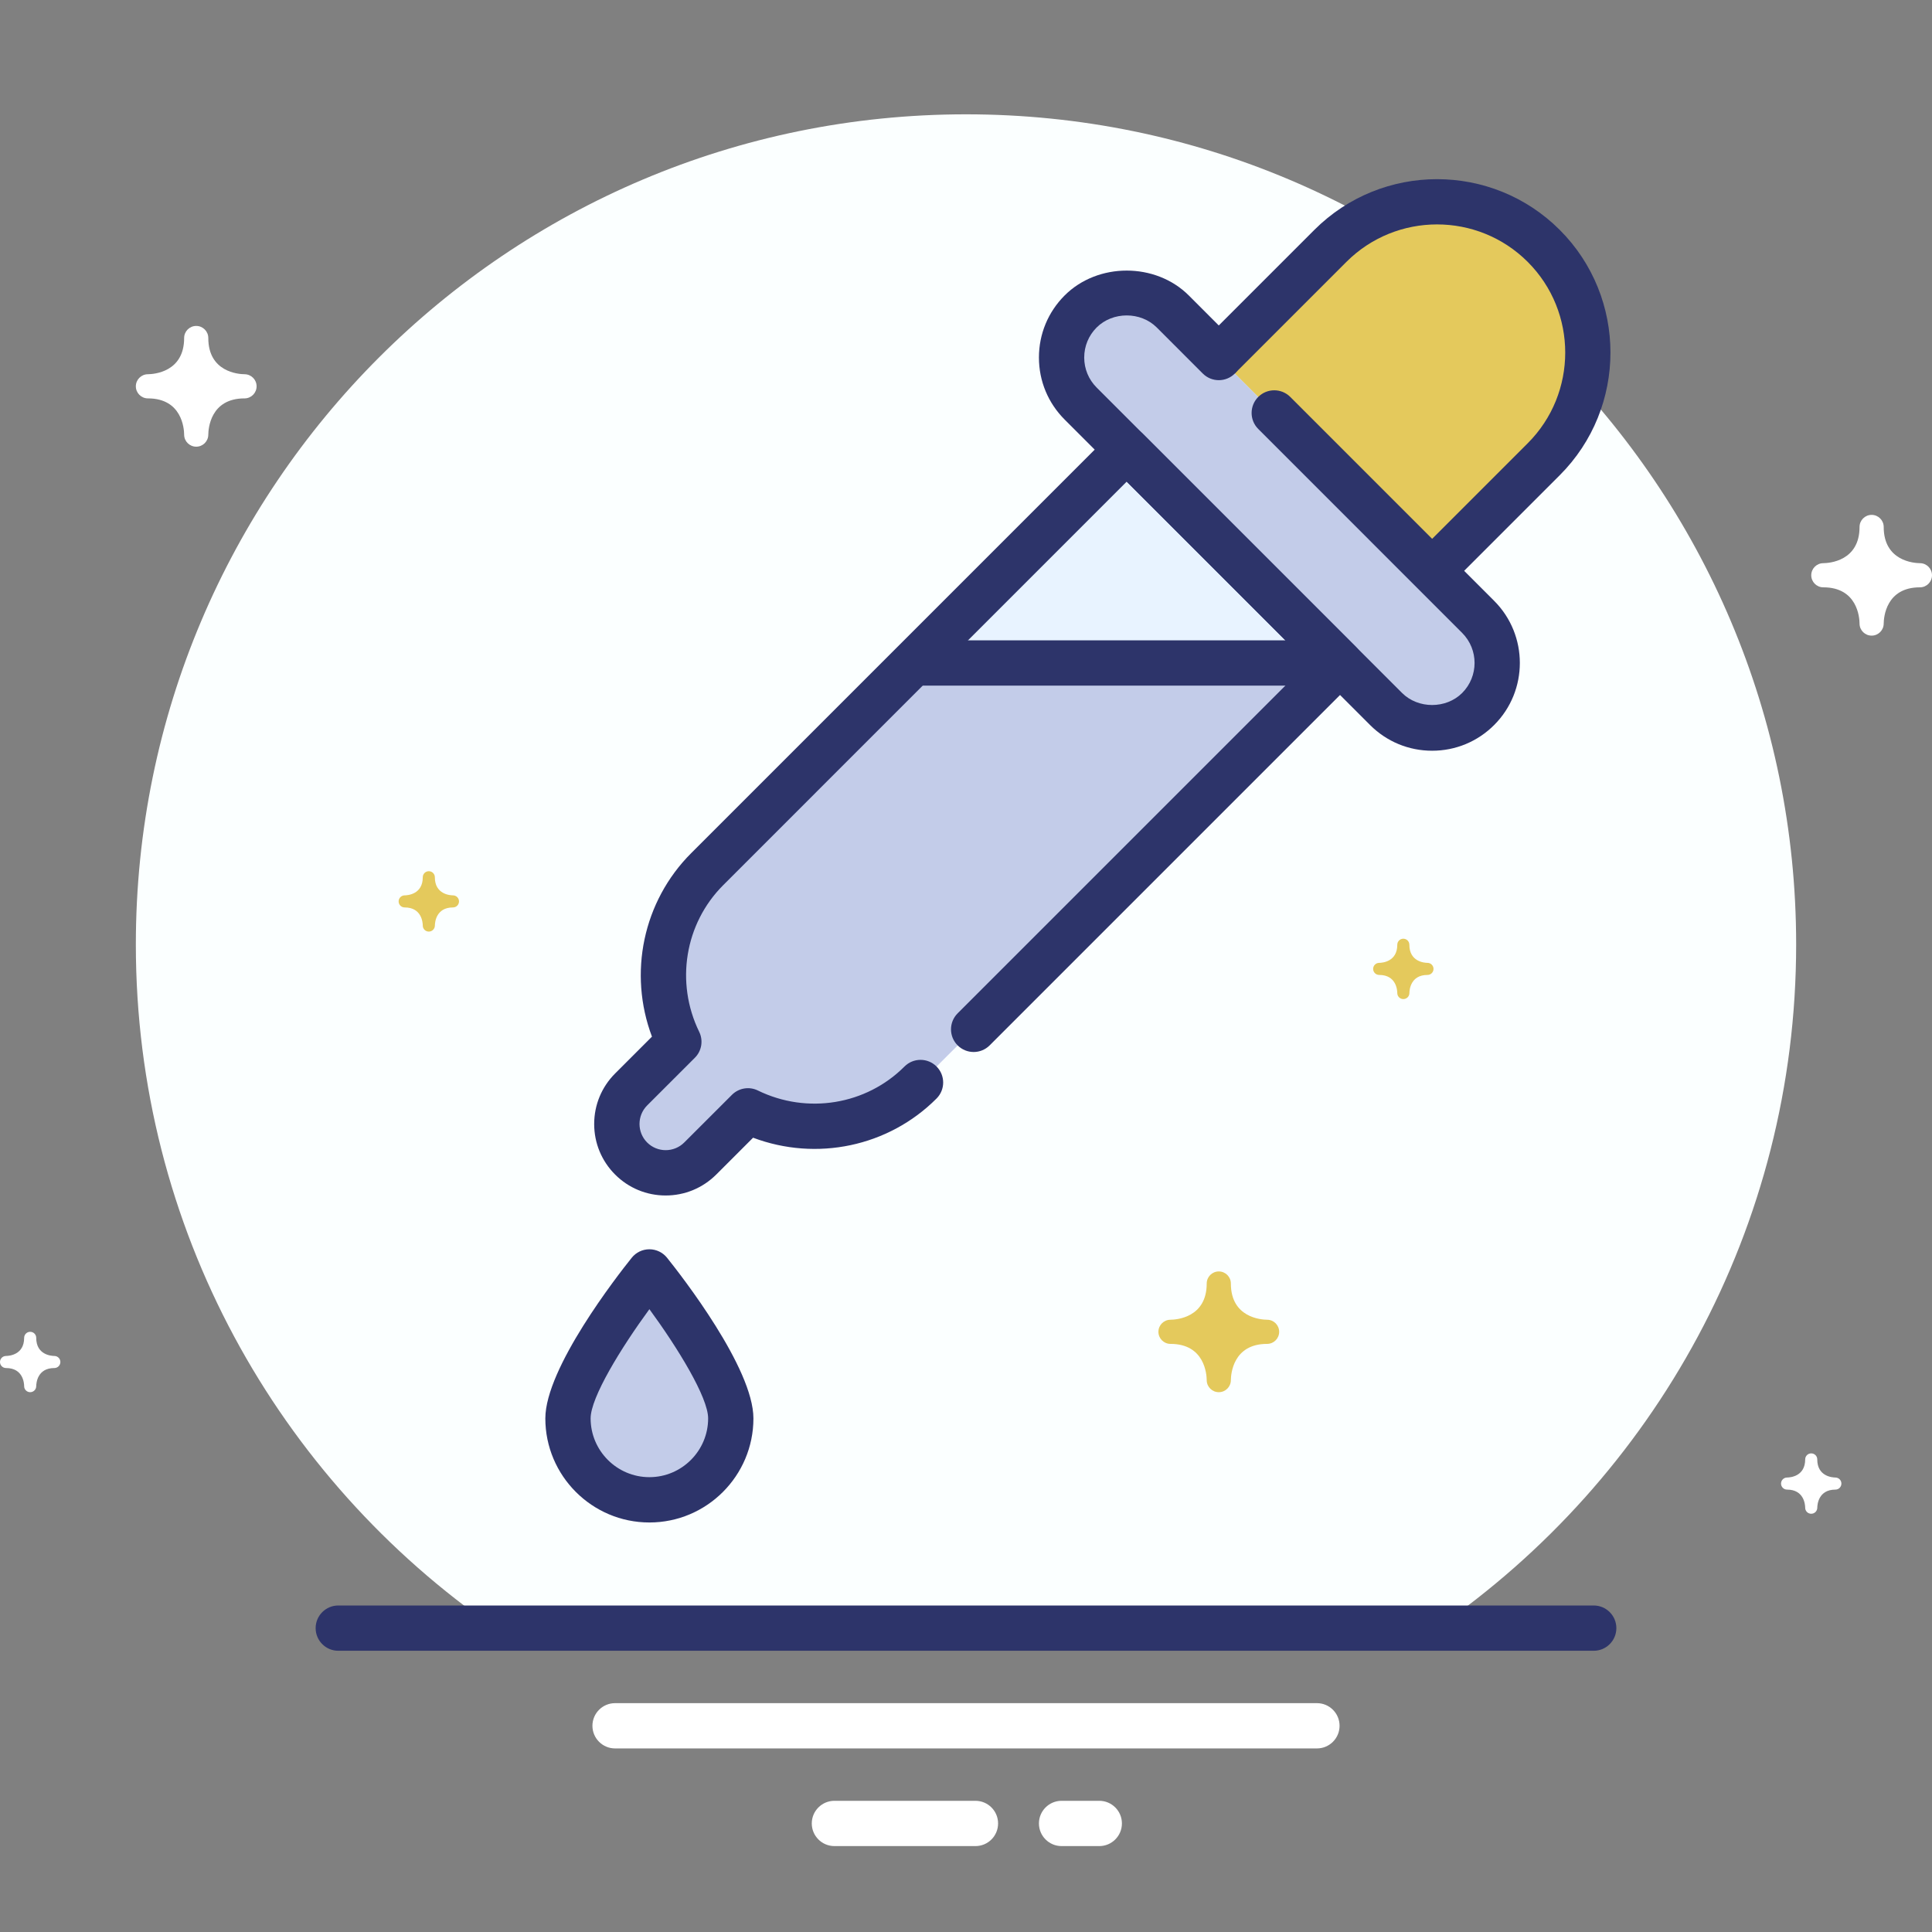 <?xml version="1.0" encoding="utf-8"?>
<!-- Generator: Adobe Illustrator 17.0.0, SVG Export Plug-In . SVG Version: 6.00 Build 0)  -->
<!DOCTYPE svg PUBLIC "-//W3C//DTD SVG 1.1//EN" "http://www.w3.org/Graphics/SVG/1.1/DTD/svg11.dtd">
<svg version="1.1" xmlns="http://www.w3.org/2000/svg" xmlns:xlink="http://www.w3.org/1999/xlink" x="0px" y="0px" width="64px"
	 height="64px" viewBox="0 0 64 64" enable-background="new 0 0 64 64" xml:space="preserve">
<rect x="0" y="0" width="64" height="64" fill="#808080" stroke="none"/>
<g id="Layer_4">
</g>
<g id="Layer_3">
</g>
<g id="Layer_2">
</g>
<g id="Layer_1">
</g>
<g id="Layer_5">
	<g>
		<g>
			<g>
				<g>
					<g>
						<path fill="#FBFFFF" d="M59.5,31.287c0-15.188-12.312-27.5-27.5-27.5S4.5,16.099,4.5,31.287
							c0,9.396,4.715,17.687,11.905,22.647h31.191C54.785,48.973,59.5,40.682,59.5,31.287z"/>
					</g>
				</g>
				<g>
					<path fill="#2D346A" d="M52.794,54.684H11.206c-0.414,0-0.75-0.336-0.75-0.75s0.336-0.75,0.75-0.75h41.588
						c0.414,0,0.75,0.336,0.75,0.75S53.208,54.684,52.794,54.684z"/>
				</g>
				<g>
					<path fill="#FFFFFF" d="M43.625,57.919h-23.25c-0.414,0-0.75-0.336-0.75-0.75s0.336-0.75,0.75-0.75h23.25
						c0.414,0,0.75,0.336,0.75,0.75S44.039,57.919,43.625,57.919z"/>
				</g>
				<g>
					<path fill="#FFFFFF" d="M32.313,61.154h-4.672c-0.414,0-0.75-0.336-0.75-0.75s0.336-0.75,0.75-0.75h4.672
						c0.414,0,0.75,0.336,0.75,0.75S32.728,61.154,32.313,61.154z"/>
				</g>
				<g>
					<path fill="#FFFFFF" d="M36.415,61.154h-1.249c-0.414,0-0.75-0.336-0.75-0.75s0.336-0.75,0.75-0.75h1.249
						c0.414,0,0.75,0.336,0.75,0.75S36.829,61.154,36.415,61.154z"/>
				</g>
			</g>
			<g>
				<g>
					<g>
						<g>
							<path fill="#E8F3FF" d="M24.775,36.798"/>
						</g>
						<g>
							<path fill="#E8F3FF" d="M37.323,14.895L23.425,28.793c-1.549,1.549-1.848,3.853-0.938,5.717l-1.58,1.579
								c-0.632,0.632-0.632,1.656,0,2.288c0.632,0.632,1.656,0.632,2.288,0l1.58-1.579c1.864,0.909,4.168,0.611,5.717-0.938
								l13.898-13.898L37.323,14.895z"/>
						</g>
						<g>
							<path fill="#C3CCE9" d="M30.262,21.957l-6.836,6.837c-1.549,1.549-1.848,3.853-0.938,5.717l-1.58,1.579
								c-0.632,0.632-0.632,1.656,0,2.288c0.632,0.632,1.656,0.632,2.288,0l1.58-1.579c1.864,0.909,4.168,0.611,5.717-0.938
								l13.898-13.898L30.262,21.957z"/>
						</g>
					</g>
					<g>
						<path fill="#E4C95C" d="M47.441,18.911l3.697-3.697c1.952-1.952,1.952-5.116,0-7.067s-5.116-1.951-7.067,0l-3.697,3.697"/>
						<path fill="#2D346A" d="M47.441,19.661c-0.192,0-0.384-0.073-0.53-0.22c-0.293-0.293-0.293-0.768,0-1.061l3.697-3.697
							c1.656-1.655,1.656-4.351,0-6.007c-1.657-1.656-4.351-1.656-6.007,0l-3.697,3.697c-0.293,0.293-0.768,0.293-1.061,0
							s-0.293-0.768,0-1.061l3.697-3.697c2.241-2.24,5.887-2.24,8.128,0c2.241,2.241,2.24,5.888,0,8.128l-3.697,3.697
							C47.825,19.588,47.633,19.661,47.441,19.661z"/>
					</g>
					<g>
						<path fill="#C3CCE9" d="M40.375,11.844l-1.526-1.526c-0.842-0.842-2.208-0.842-3.051,0l0,0c-0.842,0.842-0.842,2.208,0,3.051
							l10.118,10.118c0.842,0.843,2.208,0.843,3.051,0l0,0c0.842-0.842,0.842-2.208,0-3.051l-6.755-6.755"/>
						<path fill="#2D346A" d="M47.441,24.869c-0.777,0-1.507-0.303-2.056-0.852L35.268,13.899c-0.549-0.549-0.852-1.278-0.852-2.056
							c0-0.776,0.302-1.506,0.852-2.056c1.099-1.099,3.014-1.097,4.112,0l1.525,1.526c0.293,0.293,0.293,0.768,0,1.061
							s-0.768,0.293-1.061,0l-1.525-1.526c-0.532-0.532-1.458-0.532-1.991,0c-0.266,0.266-0.412,0.619-0.412,0.995
							s0.146,0.729,0.412,0.995l10.118,10.118c0.532,0.531,1.458,0.531,1.99,0c0.548-0.549,0.548-1.441,0-1.99l-6.755-6.756
							c-0.293-0.293-0.293-0.768,0-1.061s0.768-0.293,1.061,0l6.755,6.756c1.133,1.134,1.133,2.978,0,4.111
							C48.948,24.566,48.218,24.869,47.441,24.869z"/>
					</g>
					<g>
						<g>
							
								<path fill="none" stroke="#2D346A" stroke-width="1.5" stroke-linecap="round" stroke-linejoin="round" stroke-miterlimit="10" d="
								M24.775,36.798"/>
						</g>
						<g>
							<path fill="#2D346A" d="M22.051,39.602c-0.632,0-1.227-0.246-1.674-0.693s-0.694-1.042-0.694-1.674
								c0-0.633,0.247-1.228,0.694-1.675l1.22-1.22c-0.79-2.098-0.298-4.48,1.298-6.077l13.898-13.898
								c0.281-0.281,0.779-0.281,1.061,0l7.067,7.067c0.141,0.141,0.22,0.331,0.22,0.53s-0.079,0.39-0.22,0.53L32.784,34.629
								c-0.293,0.293-0.768,0.293-1.061,0s-0.293-0.768,0-1.061L43.33,21.962l-6.007-6.007L23.956,29.323
								c-1.272,1.272-1.591,3.225-0.794,4.858c0.14,0.288,0.083,0.633-0.144,0.859l-1.58,1.579c-0.338,0.339-0.338,0.889,0,1.228
								c0.339,0.338,0.889,0.338,1.228,0l1.58-1.579c0.227-0.227,0.574-0.285,0.859-0.144c1.635,0.798,3.587,0.478,4.858-0.795
								c0.293-0.293,0.768-0.293,1.061,0s0.293,0.768,0,1.061c-1.595,1.598-3.977,2.089-6.077,1.298l-1.22,1.22
								C23.278,39.355,22.684,39.602,22.051,39.602z"/>
						</g>
					</g>
				</g>
				<g>
					<path fill="#C3CCE9" d="M24.209,46.987c0-1.489-2.697-4.854-2.697-4.854s-2.697,3.365-2.697,4.854
						c0,1.489,1.207,2.697,2.697,2.697C23.001,49.683,24.209,48.476,24.209,46.987z"/>
					<path fill="#2D346A" d="M21.512,50.434c-1.9,0-3.447-1.547-3.447-3.447c0-1.668,2.384-4.727,2.862-5.322
						c0.142-0.178,0.357-0.281,0.585-0.281l0,0c0.228,0,0.443,0.104,0.585,0.281c0.478,0.596,2.861,3.654,2.861,5.322
						C24.958,48.887,23.413,50.434,21.512,50.434z M21.512,43.368c-0.942,1.288-1.947,2.923-1.947,3.618
						c0,1.073,0.874,1.947,1.947,1.947s1.946-0.874,1.946-1.947C23.458,46.29,22.454,44.655,21.512,43.368z"/>
				</g>
				<g>
					<rect x="30.262" y="21.212" fill="#2D346A" width="14.129" height="1.5"/>
				</g>
			</g>
			<g>
				<path fill="#FFFFFF" d="M62.4,20.658c0.002-0.201,0.071-1.202,1.2-1.202c0.002,0,0.002,0,0.003,0c0.002,0,0.003,0,0.005,0h0
					c0.001,0,0.001,0,0.001,0h0.001c0,0,0.001,0,0.001,0C63.827,19.45,64,19.273,64,19.056c0-0.22-0.178-0.399-0.398-0.4
					c-0.201-0.002-1.202-0.072-1.202-1.2c0-0.221-0.179-0.4-0.4-0.4c-0.221,0-0.4,0.179-0.4,0.4c0,1.128-1.001,1.198-1.202,1.2
					c-0.22,0.001-0.398,0.18-0.398,0.4c0,0.221,0.179,0.4,0.4,0.4c1.129,0,1.198,1.002,1.2,1.2c0,0.002,0,0.002,0,0.002
					c0,0.003,0.001,0.006,0,0.006v0.001v0.001v0.002c0.006,0.215,0.183,0.388,0.4,0.388C62.22,21.056,62.399,20.878,62.4,20.658z"/>
			</g>
			<g>
				<path fill="#E4C95C" d="M40.774,45.72c0.002-0.201,0.071-1.202,1.2-1.202c0.001,0,0.002,0,0.003,0c0.002,0,0.003,0,0.005,0h0
					c0.001,0,0.001,0,0.001,0h0.001c0,0,0.001,0,0.002,0c0.215-0.006,0.388-0.183,0.388-0.4c0-0.22-0.178-0.399-0.398-0.4
					c-0.201-0.002-1.202-0.071-1.202-1.2c0-0.221-0.179-0.4-0.4-0.4s-0.4,0.179-0.4,0.4c0,1.129-1.001,1.198-1.202,1.2
					c-0.22,0.001-0.398,0.18-0.398,0.4c0,0.221,0.179,0.4,0.4,0.4c1.129,0,1.198,1.002,1.2,1.2c0,0.002,0,0.002,0,0.002
					c0,0.003,0.001,0.006,0,0.006v0.001v0.001v0.002c0.006,0.215,0.183,0.388,0.4,0.388C40.595,46.118,40.773,45.94,40.774,45.72z"
					/>
			</g>
			<g>
				<path fill="#FFFFFF" d="M6.9,14.399c0.002-0.201,0.071-1.202,1.2-1.202c0.002,0,0.002,0,0.003,0c0.002,0,0.003,0,0.005,0h0
					c0.001,0,0.001,0,0.001,0H8.11c0,0,0.001,0,0.002,0c0.215-0.006,0.388-0.183,0.388-0.4c0-0.22-0.178-0.399-0.398-0.4
					c-0.201-0.002-1.202-0.071-1.202-1.2c0-0.221-0.179-0.4-0.4-0.4c-0.221,0-0.4,0.179-0.4,0.4c0,1.128-1.001,1.198-1.202,1.2
					c-0.22,0.001-0.398,0.18-0.398,0.4c0,0.221,0.179,0.4,0.4,0.4c1.129,0,1.198,1.002,1.2,1.2c0,0.002,0,0.002,0,0.002
					c0,0.003,0.001,0.006,0,0.006v0.001v0.001v0.002c0.006,0.215,0.183,0.388,0.4,0.388C6.72,14.797,6.899,14.619,6.9,14.399z"/>
			</g>
			<g>
				<path fill="#FFFFFF" d="M1.2,45.919c0.001-0.101,0.036-0.601,0.6-0.601h0.001h0.002h0h0.001h0.001h0
					C1.914,45.315,2,45.227,2,45.118c0-0.11-0.089-0.199-0.199-0.2C1.7,44.917,1.2,44.883,1.2,44.318c0-0.111-0.089-0.2-0.2-0.2
					c-0.11,0-0.2,0.089-0.2,0.2c0,0.564-0.5,0.599-0.601,0.6C0.089,44.919,0,45.008,0,45.118c0,0.111,0.089,0.2,0.2,0.2
					c0.565,0,0.599,0.501,0.6,0.6c0,0.001,0,0.001,0,0.001c0,0.001,0.001,0.003,0.001,0.003c-0.001,0-0.001,0-0.001,0v0.001v0.001
					c0.003,0.108,0.091,0.194,0.2,0.194C1.11,46.118,1.199,46.029,1.2,45.919z"/>
			</g>
			<g>
				<path fill="#E4C95C" d="M46.688,32.897c0.001-0.101,0.036-0.601,0.6-0.601h0.001h0.002h0h0.001h0.001h0
					c0.108-0.003,0.194-0.091,0.194-0.2c0-0.11-0.089-0.199-0.199-0.2c-0.101-0.001-0.601-0.036-0.601-0.6c0-0.111-0.09-0.2-0.2-0.2
					s-0.2,0.089-0.2,0.2c0,0.564-0.5,0.599-0.601,0.6c-0.11,0.001-0.199,0.09-0.199,0.2c0,0.111,0.09,0.2,0.2,0.2
					c0.565,0,0.599,0.501,0.6,0.6c0,0.001,0,0.001,0,0.001c0,0.001,0.001,0.003,0.001,0.003c-0.001,0-0.001,0-0.001,0v0.001v0.001
					c0.003,0.108,0.091,0.194,0.2,0.194C46.598,33.096,46.688,33.007,46.688,32.897z"/>
			</g>
			<g>
				<path fill="#FFFFFF" d="M60.2,49.946c0.001-0.101,0.036-0.601,0.6-0.601h0.001h0.002h0h0.001h0.001h0
					c0.108-0.003,0.194-0.091,0.194-0.2c0-0.11-0.089-0.199-0.199-0.2c-0.101-0.001-0.601-0.036-0.601-0.6
					c0-0.111-0.089-0.2-0.2-0.2c-0.111,0-0.2,0.089-0.2,0.2c0,0.564-0.5,0.599-0.601,0.6c-0.11,0.001-0.199,0.09-0.199,0.2
					c0,0.111,0.09,0.2,0.2,0.2c0.565,0,0.599,0.501,0.6,0.6c0,0.001,0,0.001,0,0.001c0,0.001,0.001,0.003,0.001,0.003
					c-0.001,0-0.001,0-0.001,0v0.001v0.001c0.003,0.108,0.091,0.194,0.2,0.194C60.11,50.145,60.199,50.056,60.2,49.946z"/>
			</g>
			<g>
				<path fill="#E4C95C" d="M14.406,30.661c0.001-0.101,0.036-0.601,0.6-0.601h0.001h0.002h0h0.001h0.001h0
					c0.108-0.003,0.194-0.091,0.194-0.2c0-0.11-0.089-0.199-0.199-0.2c-0.101-0.001-0.601-0.036-0.601-0.6c0-0.111-0.09-0.2-0.2-0.2
					c-0.111,0-0.2,0.089-0.2,0.2c0,0.564-0.5,0.599-0.601,0.6c-0.11,0.001-0.199,0.09-0.199,0.2c0,0.111,0.089,0.2,0.2,0.2
					c0.565,0,0.599,0.501,0.6,0.6c0,0.001,0,0.001,0,0.001c0,0.001,0.001,0.003,0.001,0.003l-0.001,0v0.001v0.001
					c0.003,0.108,0.091,0.194,0.2,0.194C14.316,30.86,14.405,30.771,14.406,30.661z"/>
			</g>
		</g>
	</g>
</g>
</svg>
